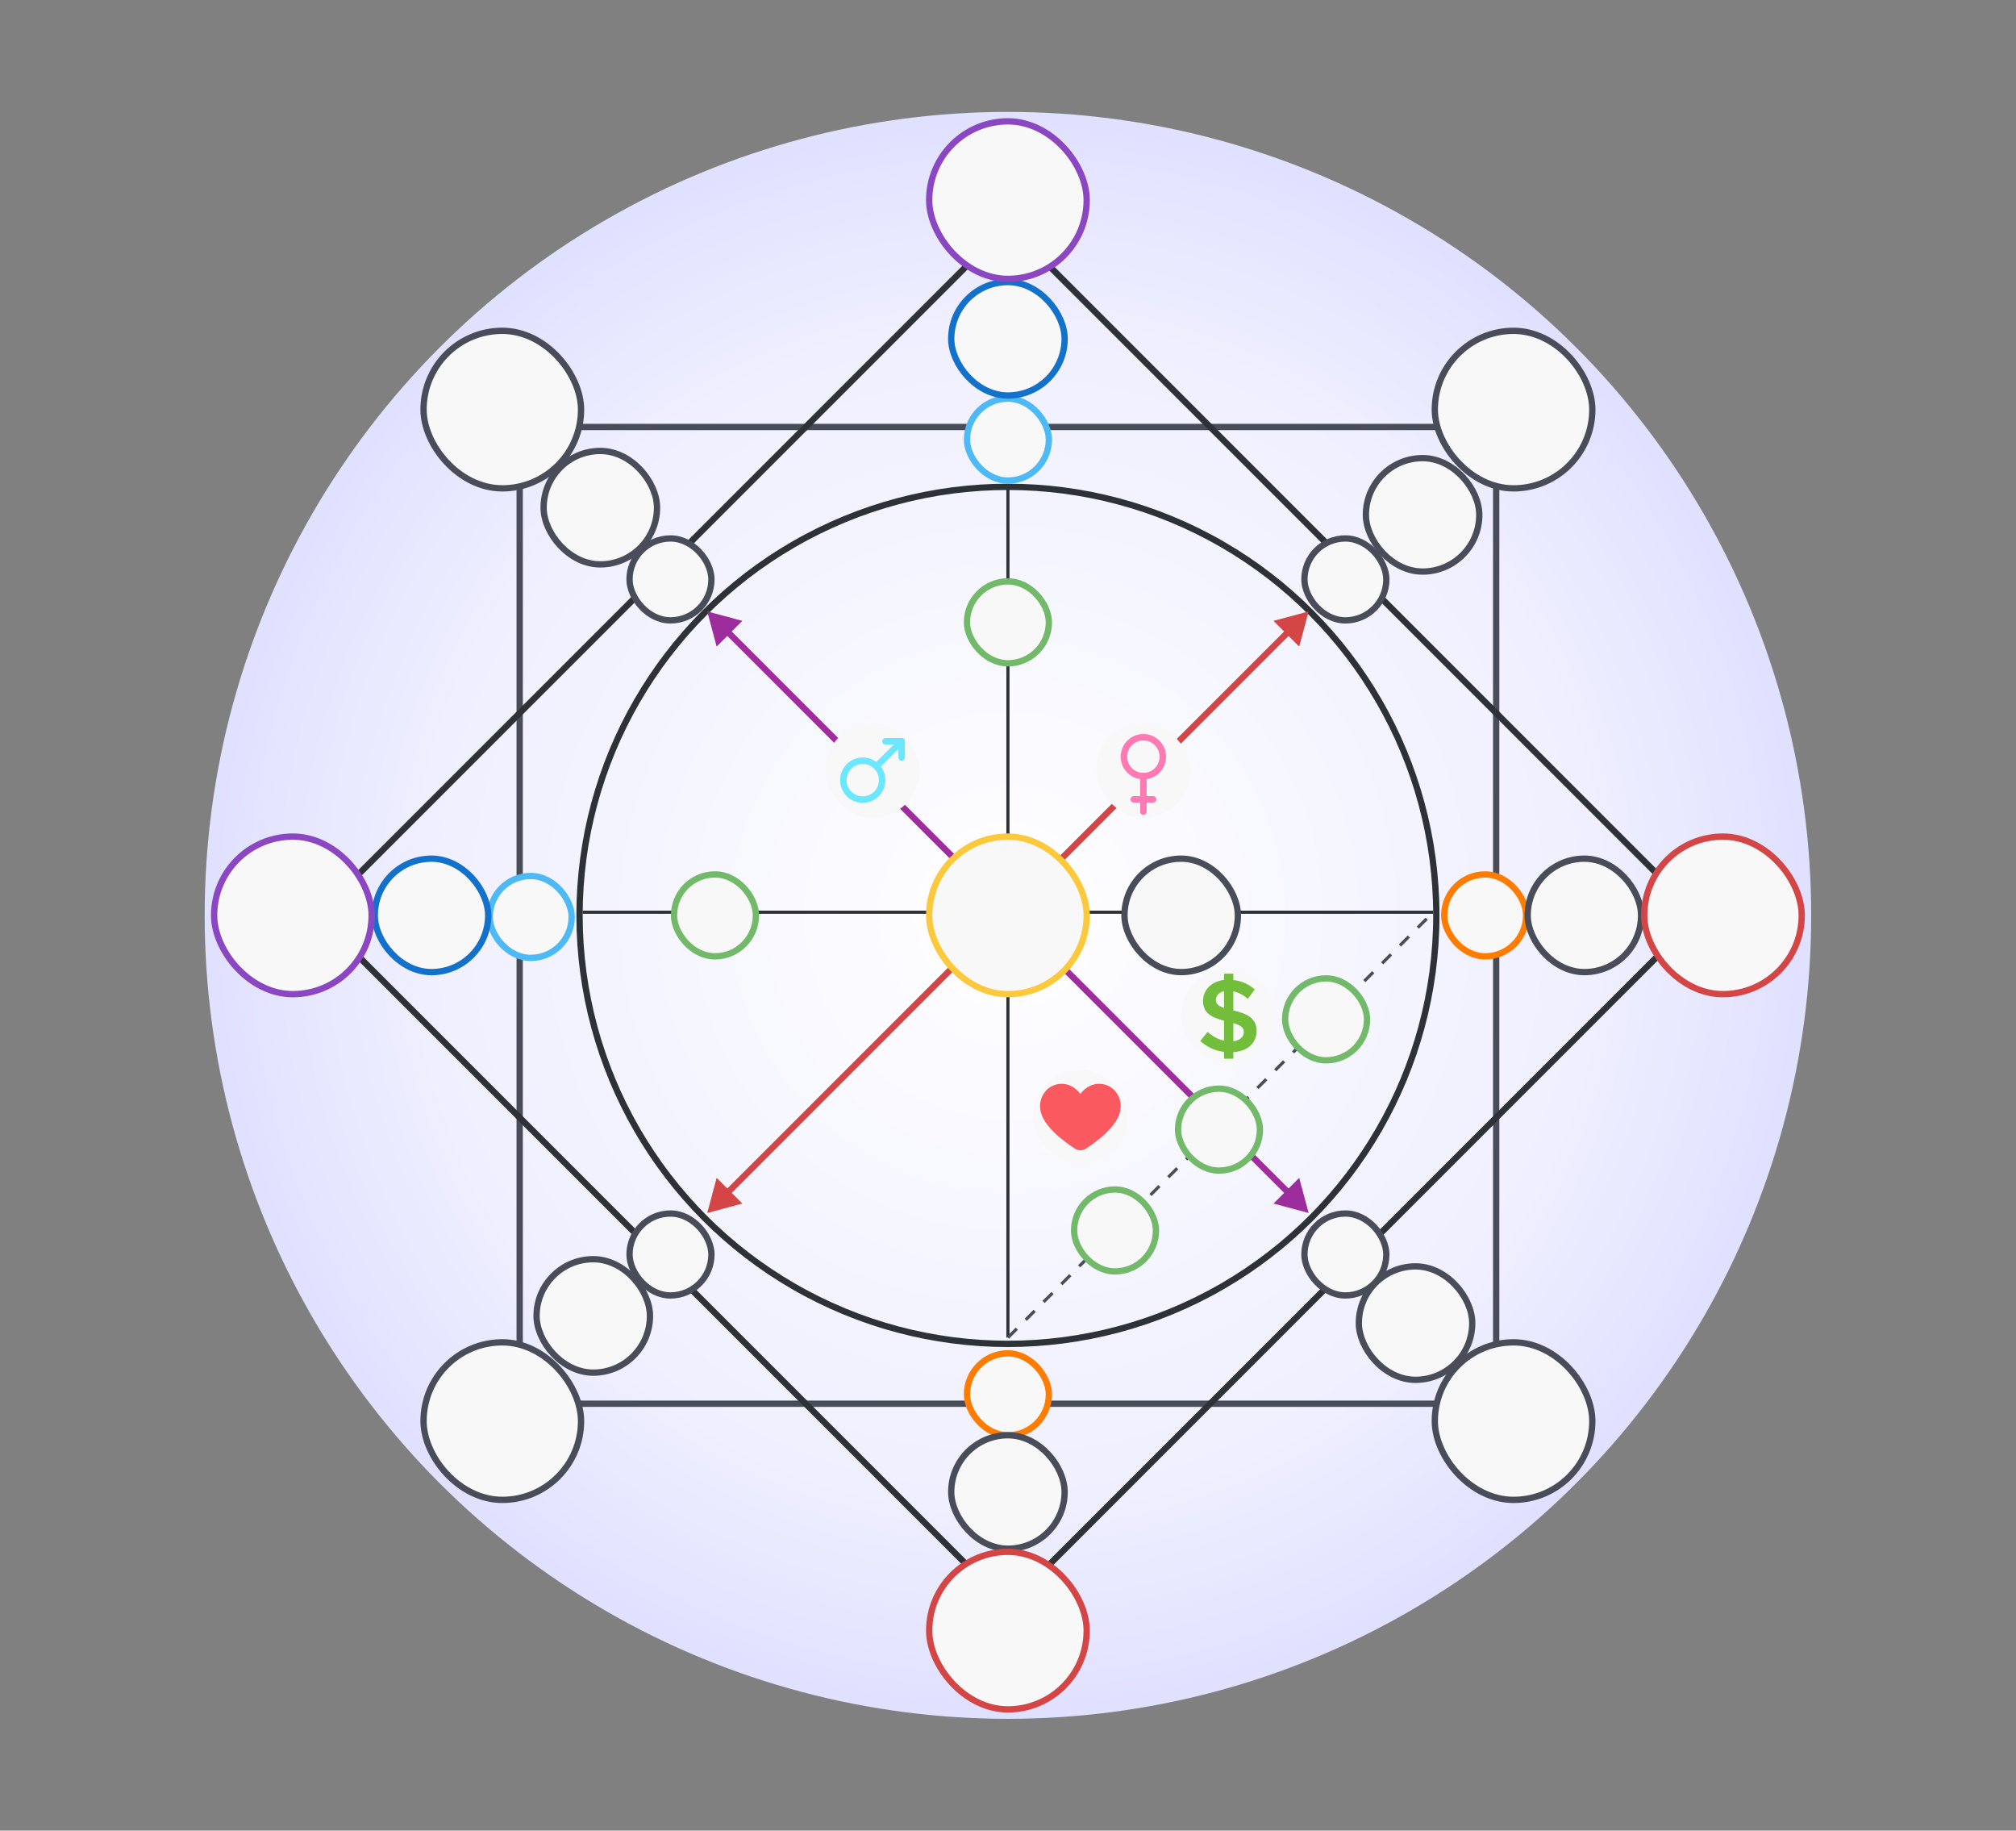 <svg width="640" height="581" viewBox="0 0 640 581" fill="none" xmlns="http://www.w3.org/2000/svg">
<rect x="0" y="0" width="640" height="581" fill="#808080" stroke="none"/>
<circle cx="319.978" cy="290.516" r="255" fill="url(#paint0_radial_2794_12710)"/>
<circle cx="319.978" cy="290.516" r="136" stroke="#2C3235" stroke-width="2"/>
<rect x="164.978" y="135.514" width="310" height="310" stroke="#494D59" stroke-width="2"/>
<rect x="319.978" y="71.311" width="310" height="310" transform="rotate(45 319.978 71.311)" stroke="#2C3235" stroke-width="2"/>
<path d="M184.978 289.518H454.978" stroke="#2C3235"/>
<path d="M319.979 154.518L319.979 424.518" stroke="#2C3235"/>
<path d="M319.978 424.52L454.978 289.52" stroke="#494D59" stroke-dasharray="4 4"/>
<path d="M224.519 194.057L227.507 205.21L235.672 197.045L224.519 194.057ZM415.438 384.976L412.449 373.822L404.284 381.987L415.438 384.976ZM230.175 201.128L408.367 379.319L409.781 377.905L231.59 199.713L230.175 201.128Z" fill="#9D2D9D"/>
<path d="M224.519 384.977L235.672 381.988L227.507 373.823L224.519 384.977ZM415.438 194.057L404.284 197.046L412.449 205.211L415.438 194.057ZM231.59 379.32L409.781 201.128L408.367 199.714L230.175 377.905L231.59 379.32Z" fill="#D34645"/>
<rect x="213.977" y="277.52" width="26" height="26" rx="13" fill="#F8F8F8"/>
<rect x="213.977" y="277.52" width="26" height="26" rx="13" stroke="#72B969" stroke-width="2"/>
<rect x="340.978" y="377.52" width="26" height="26" rx="13" fill="#F8F8F8"/>
<rect x="340.978" y="377.52" width="26" height="26" rx="13" stroke="#72B969" stroke-width="2"/>
<rect x="373.978" y="345.52" width="26" height="26" rx="13" fill="#F8F8F8"/>
<rect x="373.978" y="345.52" width="26" height="26" rx="13" stroke="#72B969" stroke-width="2"/>
<rect x="407.978" y="310.52" width="26" height="26" rx="13" fill="#F8F8F8"/>
<rect x="407.978" y="310.52" width="26" height="26" rx="13" stroke="#72B969" stroke-width="2"/>
<rect x="356.978" y="272.52" width="36" height="36" rx="18" fill="#F8F8F8"/>
<rect x="356.978" y="272.52" width="36" height="36" rx="18" stroke="#494D59" stroke-width="2"/>
<rect x="306.977" y="184.52" width="26" height="26" rx="13" fill="#F8F8F8"/>
<rect x="306.977" y="184.52" width="26" height="26" rx="13" stroke="#72B969" stroke-width="2"/>
<rect x="306.977" y="126.52" width="26" height="26" rx="13" fill="#F8F8F8"/>
<rect x="306.977" y="126.52" width="26" height="26" rx="13" stroke="#4DB9F5" stroke-width="2"/>
<rect x="306.977" y="429.52" width="26" height="26" rx="13" fill="#F8F8F8"/>
<rect x="306.977" y="429.52" width="26" height="26" rx="13" stroke="#FF7C03" stroke-width="2"/>
<rect x="414.104" y="170.893" width="26" height="26" rx="13" fill="#F8F8F8"/>
<rect x="414.104" y="170.893" width="26" height="26" rx="13" stroke="#494D59" stroke-width="2"/>
<rect x="199.851" y="385.145" width="26" height="26" rx="13" fill="#F8F8F8"/>
<rect x="199.851" y="385.145" width="26" height="26" rx="13" stroke="#494D59" stroke-width="2"/>
<rect x="414.104" y="385.145" width="26" height="26" rx="13" fill="#F8F8F8"/>
<rect x="414.104" y="385.145" width="26" height="26" rx="13" stroke="#494D59" stroke-width="2"/>
<rect x="199.851" y="170.893" width="26" height="26" rx="13" fill="#F8F8F8"/>
<rect x="199.851" y="170.893" width="26" height="26" rx="13" stroke="#494D59" stroke-width="2"/>
<rect x="458.478" y="277.52" width="26" height="26" rx="13" fill="#F8F8F8"/>
<rect x="458.478" y="277.52" width="26" height="26" rx="13" stroke="#FF7C03" stroke-width="2"/>
<rect x="155.478" y="278.02" width="26" height="26" rx="13" fill="#F8F8F8"/>
<rect x="155.478" y="278.02" width="26" height="26" rx="13" stroke="#4DB9F5" stroke-width="2"/>
<rect x="433.617" y="145.4" width="36" height="36" rx="18" fill="#F8F8F8"/>
<rect x="433.617" y="145.4" width="36" height="36" rx="18" stroke="#494D59" stroke-width="2"/>
<rect x="170.338" y="399.645" width="36" height="36" rx="18" fill="#F8F8F8"/>
<rect x="170.338" y="399.645" width="36" height="36" rx="18" stroke="#494D59" stroke-width="2"/>
<rect x="431.378" y="401.926" width="36" height="36" rx="18" fill="#F8F8F8"/>
<rect x="431.378" y="401.926" width="36" height="36" rx="18" stroke="#494D59" stroke-width="2"/>
<rect x="172.578" y="143.123" width="36" height="36" rx="18" fill="#F8F8F8"/>
<rect x="172.578" y="143.123" width="36" height="36" rx="18" stroke="#494D59" stroke-width="2"/>
<rect x="484.978" y="272.525" width="36" height="36" rx="18" fill="#F8F8F8"/>
<rect x="484.978" y="272.525" width="36" height="36" rx="18" stroke="#494D59" stroke-width="2"/>
<rect x="118.977" y="272.525" width="36" height="36" rx="18" fill="#F8F8F8"/>
<rect x="118.977" y="272.525" width="36" height="36" rx="18" stroke="#1171CB" stroke-width="2"/>
<rect x="301.977" y="89.519" width="36" height="36" rx="18" fill="#F8F8F8"/>
<rect x="301.977" y="89.519" width="36" height="36" rx="18" stroke="#1171CB" stroke-width="2"/>
<rect x="301.977" y="455.52" width="36" height="36" rx="18" fill="#F8F8F8"/>
<rect x="301.977" y="455.52" width="36" height="36" rx="18" stroke="#494D59" stroke-width="2"/>
<rect x="294.977" y="265.52" width="50" height="50" rx="25" fill="#F8F8F8"/>
<rect x="294.977" y="265.52" width="50" height="50" rx="25" stroke="#FBC93B" stroke-width="2"/>
<rect x="67.977" y="265.52" width="50" height="50" rx="25" fill="#F8F8F8"/>
<rect x="67.977" y="265.52" width="50" height="50" rx="25" stroke="#8B46C1" stroke-width="2"/>
<rect x="521.977" y="265.52" width="50" height="50" rx="25" fill="#F8F8F8"/>
<rect x="521.977" y="265.52" width="50" height="50" rx="25" stroke="#D34645" stroke-width="2"/>
<rect x="294.978" y="38.51" width="50" height="50" rx="25" fill="#F8F8F8"/>
<rect x="294.978" y="38.51" width="50" height="50" rx="25" stroke="#8B46C1" stroke-width="2"/>
<rect x="294.978" y="492.52" width="50" height="50" rx="25" fill="#F8F8F8"/>
<rect x="294.978" y="492.52" width="50" height="50" rx="25" stroke="#D34645" stroke-width="2"/>
<rect x="455.494" y="104.996" width="50" height="50" rx="25" fill="#F8F8F8"/>
<rect x="455.494" y="104.996" width="50" height="50" rx="25" stroke="#494D59" stroke-width="2"/>
<rect x="134.46" y="426.029" width="50" height="50" rx="25" fill="#F8F8F8"/>
<rect x="134.46" y="426.029" width="50" height="50" rx="25" stroke="#494D59" stroke-width="2"/>
<rect x="455.493" y="426.029" width="50" height="50" rx="25" fill="#F8F8F8"/>
<rect x="455.493" y="426.029" width="50" height="50" rx="25" stroke="#494D59" stroke-width="2"/>
<rect x="134.459" y="104.994" width="50" height="50" rx="25" fill="#F8F8F8"/>
<rect x="134.459" y="104.994" width="50" height="50" rx="25" stroke="#494D59" stroke-width="2"/>
<rect x="347.978" y="229.52" width="30" height="30" rx="15" fill="#F8F8F8"/>
<path d="M363.705 258.337C363.561 258.481 363.378 258.579 363.178 258.619C362.979 258.658 362.772 258.638 362.584 258.56C362.396 258.482 362.235 258.351 362.122 258.181C362.009 258.012 361.949 257.813 361.949 257.61L361.948 246.326C361.953 246.057 362.063 245.8 362.256 245.61C362.448 245.421 362.707 245.316 362.977 245.316C363.246 245.316 363.505 245.421 363.698 245.61C363.89 245.8 364 246.057 364.005 246.326L364.006 257.61C364.006 257.883 363.898 258.144 363.705 258.337Z" fill="#FF7AB2"/>
<path d="M366.791 254.431C366.598 254.624 366.336 254.732 366.063 254.732L359.892 254.733C359.623 254.728 359.366 254.618 359.177 254.426C358.988 254.233 358.882 253.974 358.882 253.705C358.882 253.435 358.988 253.176 359.177 252.984C359.366 252.791 359.623 252.681 359.892 252.676L366.064 252.676C366.268 252.676 366.466 252.737 366.635 252.85C366.805 252.963 366.936 253.123 367.014 253.311C367.092 253.499 367.112 253.706 367.073 253.905C367.033 254.105 366.935 254.288 366.791 254.432L366.791 254.431ZM368.069 245.248C367.401 245.918 366.608 246.45 365.734 246.812C364.86 247.174 363.923 247.359 362.977 247.356C361.311 247.356 359.697 246.778 358.41 245.721C357.122 244.664 356.241 243.194 355.916 241.56C355.591 239.926 355.843 238.231 356.629 236.762C357.414 235.293 358.684 234.142 360.223 233.504C361.762 232.867 363.475 232.783 365.069 233.267C366.662 233.75 368.039 234.772 368.965 236.157C369.89 237.542 370.306 239.205 370.143 240.863C369.98 242.52 369.246 244.07 368.069 245.248ZM359.341 236.52C358.622 237.239 358.132 238.156 357.934 239.153C357.735 240.151 357.837 241.185 358.226 242.124C358.615 243.064 359.274 243.867 360.12 244.432C360.966 244.997 361.96 245.299 362.977 245.299C363.823 245.299 364.655 245.091 365.401 244.692C366.147 244.294 366.783 243.717 367.253 243.014C367.723 242.311 368.012 241.503 368.095 240.661C368.178 239.82 368.053 238.97 367.729 238.189C367.405 237.408 366.894 236.718 366.24 236.181C365.586 235.645 364.81 235.278 363.981 235.113C363.151 234.948 362.294 234.99 361.485 235.235C360.675 235.481 359.939 235.922 359.341 236.52Z" fill="#FF7AB2"/>
<rect x="261.977" y="229.52" width="30" height="30" rx="15" fill="#F8F8F8"/>
<path d="M278.256 244.27C278.053 244.27 277.854 244.209 277.685 244.096C277.516 243.983 277.384 243.823 277.306 243.635C277.228 243.447 277.208 243.24 277.248 243.041C277.287 242.841 277.385 242.658 277.529 242.514L285.507 234.535C285.701 234.347 285.961 234.244 286.231 234.246C286.501 234.248 286.759 234.357 286.949 234.547C287.14 234.738 287.248 234.996 287.25 235.266C287.253 235.535 287.149 235.795 286.962 235.989L278.983 243.968C278.791 244.161 278.529 244.27 278.256 244.27Z" fill="#6BE7FF"/>
<path d="M273.892 254.805C272.708 254.805 271.542 254.513 270.498 253.955C269.454 253.397 268.563 252.59 267.906 251.605C267.248 250.621 266.843 249.489 266.727 248.311C266.611 247.132 266.787 245.944 267.24 244.85C267.693 243.756 268.409 242.791 269.325 242.039C270.24 241.288 271.327 240.775 272.488 240.544C273.649 240.313 274.85 240.372 275.983 240.716C277.116 241.06 278.146 241.678 278.983 242.515C279.99 243.522 280.676 244.805 280.953 246.201C281.231 247.598 281.088 249.045 280.543 250.361C279.998 251.676 279.076 252.8 277.892 253.591C276.708 254.382 275.316 254.805 273.892 254.805ZM273.892 242.463C272.703 242.463 271.55 242.875 270.63 243.63C269.71 244.385 269.081 245.435 268.848 246.602C268.616 247.769 268.796 248.98 269.357 250.029C269.917 251.078 270.825 251.901 271.924 252.356C273.023 252.812 274.246 252.872 275.385 252.526C276.523 252.181 277.507 251.452 278.168 250.463C278.829 249.474 279.127 248.286 279.01 247.102C278.894 245.918 278.37 244.811 277.529 243.969C277.053 243.49 276.486 243.111 275.862 242.852C275.237 242.593 274.568 242.461 273.892 242.463ZM286.235 241.434C285.962 241.434 285.7 241.326 285.507 241.133C285.314 240.94 285.206 240.678 285.206 240.406V236.291H281.092C280.819 236.291 280.558 236.183 280.365 235.99C280.172 235.797 280.063 235.536 280.063 235.263C280.063 234.99 280.172 234.729 280.365 234.536C280.558 234.343 280.819 234.234 281.092 234.234H286.235C286.507 234.234 286.769 234.343 286.962 234.536C287.155 234.729 287.263 234.99 287.263 235.263V240.406C287.263 240.678 287.155 240.94 286.962 241.133C286.769 241.326 286.507 241.434 286.235 241.434Z" fill="#6BE7FF"/>
<rect x="327.978" y="339.52" width="30" height="30" rx="15" fill="#F8F8F8"/>
<path d="M354.303 346.635C353.386 345.43 352.091 344.569 350.625 344.189C349.16 343.809 347.61 343.932 346.223 344.54C344.982 345.075 343.875 345.978 342.978 347.177C342.08 345.975 340.973 345.072 339.732 344.54C338.345 343.932 336.795 343.809 335.33 344.189C333.864 344.569 332.569 345.43 331.653 346.635C330.686 347.901 330.175 349.485 330.175 351.212C330.175 353.699 331.658 356.427 334.582 359.324C336.965 361.684 339.781 363.616 341.247 364.558C341.764 364.888 342.364 365.064 342.978 365.064C343.591 365.064 344.191 364.888 344.708 364.558C346.173 363.616 348.99 361.684 351.373 359.324C354.297 356.428 355.78 353.699 355.78 351.212C355.78 349.485 355.269 347.901 354.303 346.635Z" fill="#F9595F"/>
<rect x="374.978" y="307.52" width="30" height="30" rx="15" fill="#F8F8F8"/>
<path d="M391.533 333.937V336.011H388.585V333.84C385.763 333.522 383.118 332.307 381.038 330.375L383.37 327.492C384.824 328.875 386.626 329.838 388.585 330.278V323.961C384.601 322.925 381.913 321.5 381.913 317.678C381.913 314.179 384.601 311.49 388.585 311.005V309.029H391.533V311.038C394.061 311.299 396.442 312.353 398.335 314.05L396.132 317.03C394.824 315.85 393.244 315.015 391.533 314.601V320.69C395.97 321.694 398.918 323.216 398.918 327.168C398.918 330.893 396.229 333.614 391.533 333.937ZM388.585 319.913V314.536C386.998 314.924 385.993 316.058 385.993 317.321C385.993 318.617 386.836 319.297 388.585 319.913ZM394.869 327.556C394.869 326.066 393.832 325.386 391.533 324.706V330.472C393.735 330.213 394.869 328.982 394.869 327.556Z" fill="#72BD39"/>
<defs>
<radialGradient id="paint0_radial_2794_12710" cx="0" cy="0" r="1" gradientUnits="userSpaceOnUse" gradientTransform="translate(319.978 290.516) rotate(90) scale(296.588)">
<stop stop-color="white"/>
<stop offset="0.639" stop-color="#EFEFFF"/>
<stop offset="1" stop-color="#D7D8FF"/>
</radialGradient>
</defs>
</svg>
